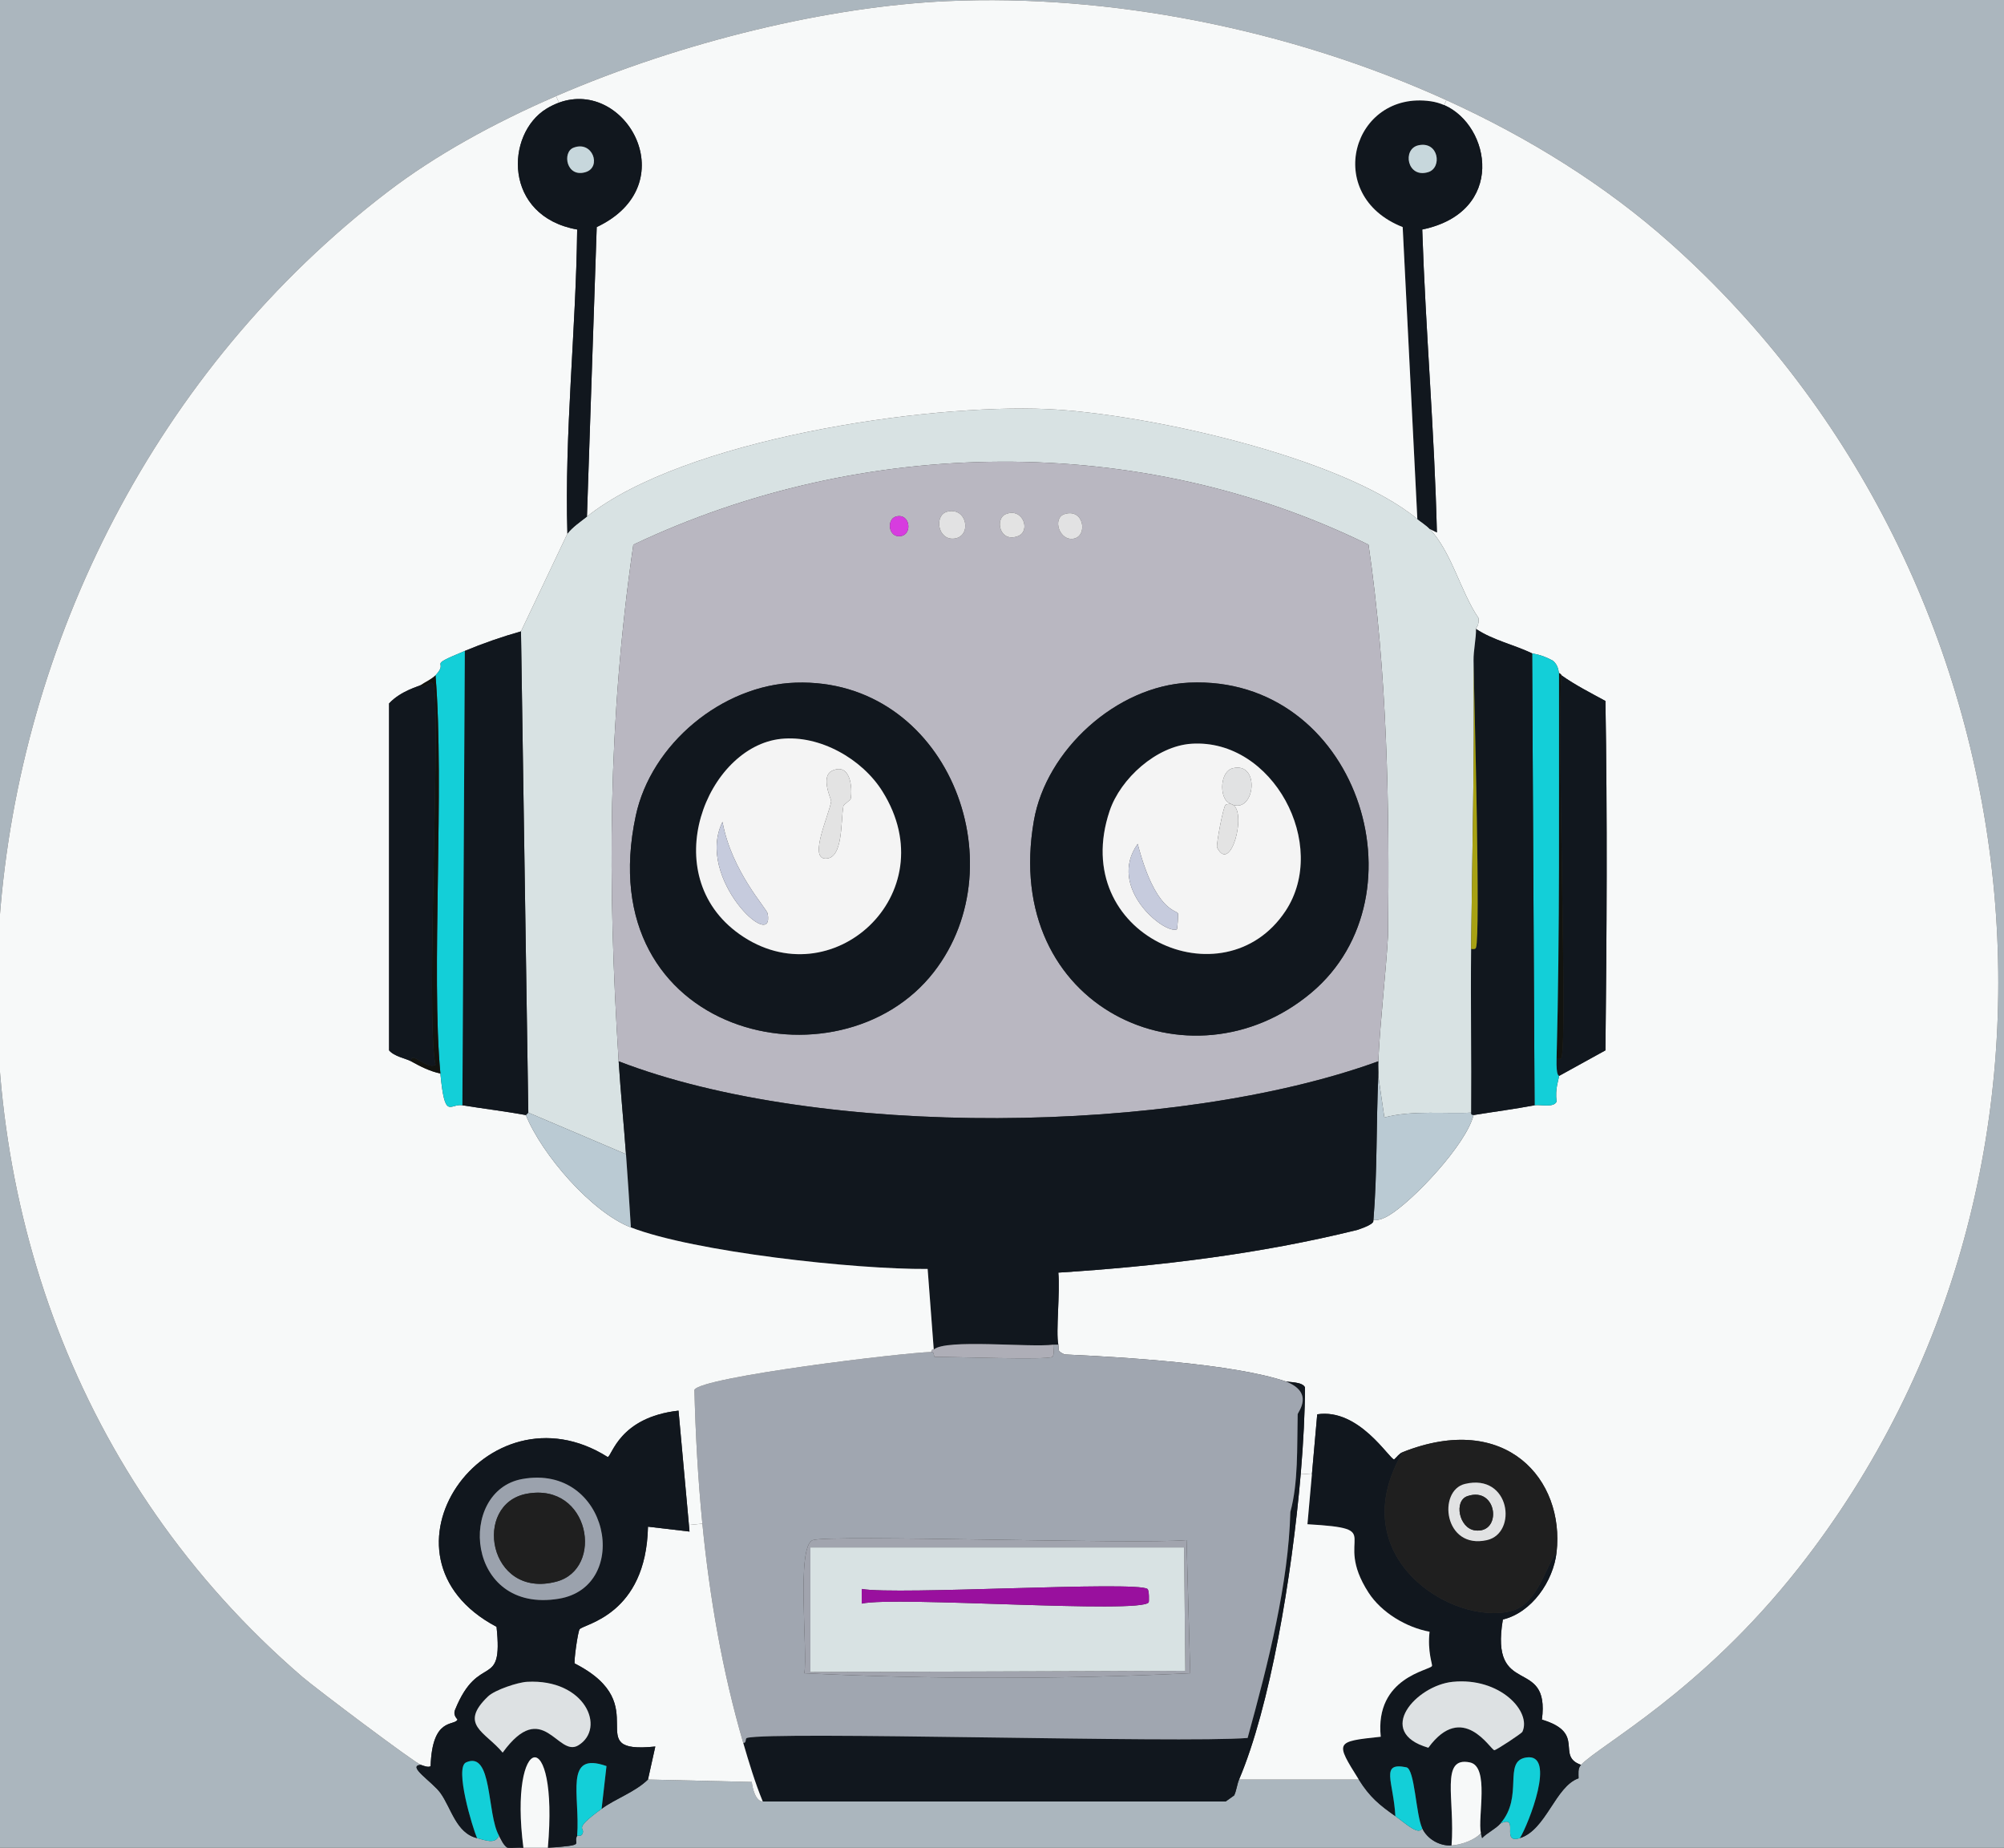 <?xml version="1.0" encoding="UTF-8"?>
<svg id="Layer_1" data-name="Layer 1" xmlns="http://www.w3.org/2000/svg" viewBox="0 0 410.09 378.04"><rect x="0" y="0" width="410.09" height="378.04" fill="#333333" stroke="none"/>
  <defs>
    <style>
      .cls-1 {
        fill: #dde1e3;
      }

      .cls-1, .cls-2, .cls-3, .cls-4, .cls-5, .cls-6, .cls-7, .cls-8, .cls-9, .cls-10, .cls-11, .cls-12, .cls-13, .cls-14, .cls-15, .cls-16, .cls-17, .cls-18, .cls-19, .cls-20, .cls-21, .cls-22, .cls-23 {
        stroke-width: 0px;
      }

      .cls-2 {
        fill: #abb6be;
      }

      .cls-3 {
        fill: #e1e2e3;
      }

      .cls-4 {
        fill: #d73cdf;
      }

      .cls-5 {
        fill: #a7a113;
      }

      .cls-6 {
        fill: #b9b7c1;
      }

      .cls-7 {
        fill: #aeaeb7;
      }

      .cls-8 {
        fill: #e3e3e3;
      }

      .cls-9 {
        fill: #f7f9f9;
      }

      .cls-10 {
        fill: #99109e;
      }

      .cls-11 {
        fill: #1f1f1f;
      }

      .cls-12 {
        fill: #e2e2e3;
      }

      .cls-13 {
        fill: #f4f4f4;
      }

      .cls-14 {
        fill: #a0a6b0;
      }

      .cls-15 {
        fill: #c6cbdd;
      }

      .cls-16 {
        fill: #11171e;
      }

      .cls-17 {
        fill: #9ba2ad;
      }

      .cls-18 {
        fill: #a1a4ae;
      }

      .cls-19 {
        fill: #bacad3;
      }

      .cls-20 {
        fill: #12130f;
      }

      .cls-21 {
        fill: #d8e2e3;
      }

      .cls-22 {
        fill: #c7d7dc;
      }

      .cls-23 {
        fill: #13cfd8;
      }
    </style>
  </defs>
  <path class="cls-2" d="m459.98-50.25v511.8c-85.47,0-170.94.01-256.4,0,0-.31.11-.94-.25-1-1.73-.28-29.77-.53-34.99-.5-.09,0-1.41,1-1.5,1-5.02.04-18.37-1.05-21.99-.5-.14.02-.79.69-.75,1-65.31-.03-130.62.03-195.93,0-.02-84.3.04-168.6,0-252.9v-16c.04-80.97-.02-161.93,0-242.9h511.81Zm-91.97,371.11c64.37-81.71,50.67-202.64-26.24-271.15-13.16-11.73-28.83-21.52-45.78-29.22C263.78,5.84,226.93-1.26,193.83.23c-24.15,1.08-54.14,8.22-80.03,19.43-12.91,5.58-24.79,12.18-34.43,19.55C-15.66,111.89-31.67,262.54,61.88,343.1c2.73,2.35,22.82,17.47,24.24,17.99-2.97.18,2.35,3.47,4,5.75,2.21,3.05,3.22,8.24,7.5,9.24,1.5.36,3.73,1.37,4.49-.5.52.92.84,1.86,1.75,2.5,1.07.08,2.19-.1,3.25,0,1.33.14,3.63.11,5,0,8.25-.62,4.98-.67,6-2.5.04-.07.71.23,1-.25.97-1.59-2.32-.64,4-5.24,2.89-2.12,6.83-3.4,9.49-6l21.24.5c.13,1.26.77,3.97,2.25,4h94.72q.87-.63,1.75-1.25c.47-1,.59-2.29,1-3.25h24.49c2.26,3.62,4.24,5.21,7.49,7.5,2.08,1.46,4.73,4.03,5.5,2.49,1,2.12,3.45,3.65,6,3.5,1.89-.11,4.65-1.04,6-2.5q.12.5.25,1c1.05-1.1,2.75-1.86,3.75-2.99,4.08-1.88-.09,4.28,3.99,2.99,5.38-1.69,7.23-10.57,12-12.24.01-.9-.2-2.02.5-2.75,3.99-4.16,24.51-14.88,44.48-40.23Z"/>
  <path class="cls-9" d="m341.77,49.71c76.91,68.51,90.61,189.44,26.24,271.15-19.97,25.35-40.49,36.07-44.48,40.23-5.26-1.84,1.16-6.52-8-9.25,1.72-13.19-10.74-4.22-7.99-20.49,5.9-1.4,10.32-7.82,10.99-13.74,1.69-14.86-10.33-28.9-31.49-20.5-.76.31-1.17.99-1.75,1.5-.95-.02-7.18-10.55-15.74-9.24-.56,6.32-.81,9.09-1.09,12.3l-2.28-.16c.55-6.52.85-12.57.87-17.64-.5-1.2-3.34-1.03-4-1.25-10.84-3.62-33.17-4.95-45.23-5.5-1.67-.83-1-.82-1.25-2-.54-2.58.39-10.74,0-14.74,20.33-1.3,41.12-3.77,61.23-8.75,4.07-1.36,3.07-1.92,3.25-2,.15-.07,1.09.31,3.24-1,4.88-2.96,15.73-14.42,17.25-20.49,4.15-.67,8.37-1.22,12.49-2,1.13-.21,3.92.57,4.5-.75-.35-2.72.46-4.46.5-5.25l9.5-5.24c.27-23.84.4-47.64,0-71.48-3.02-1.65-6.19-3.25-9-5.25-.03-.02.08-.11-.5-.49-.11-.08-.03-1.51-1.25-2.5-2.42-1.33-4.04-1.41-4.25-1.5-3.77-1.8-7.96-2.67-11.49-5-.01-.32.69-.62.5-2.25-3.7-5.46-5.44-13.4-10-18.24q.75.37,1.5.75c-.5-20.67-2.31-41.31-3-61.98,17.17-3.56,14.08-21.27,4.49-25.46l.46-1.01c16.95,7.7,32.62,17.49,45.78,29.22Z"/>
  <path class="cls-16" d="m328.53,143.42c.4,23.84.27,47.64,0,71.48l-9.5,5.24c.01-.17-.6.29-.5-3.5.35.01.87.14,1-.24,1.29-3.7-.98-67.91,0-78.23,2.81,2,5.98,3.6,9,5.25Z"/>
  <path class="cls-16" d="m323.53,361.09c-.7.73-.49,1.85-.5,2.75-4.77,1.67-6.62,10.55-12,12.24,1.69-2.74,7.62-17.54,1.25-16.49-4.81.79-.39,7.94-5.24,13.5-1,1.13-2.7,1.89-3.75,2.99q-.13-.5-.25-1c-.69-3.37,1.82-13.64-2.25-14.49-6.15-1.29-3.02,7.58-3.75,16.99-2.55.15-5-1.38-6-3.5-1.32-2.79-1.51-12.14-3.25-12.49-5.45-1.12-2.63,2.87-2.25,10-3.25-2.29-5.23-3.88-7.49-7.5-4.83-7.72-4.87-7.76,4.5-8.75-1.26-12.23,10.17-13.56,10.49-14.49.12-.33-.96-2.91-.5-7-4.75-.87-9.85-3.91-12.49-8-7.57-11.72,4.11-13.03-12.5-13.99.44-4.93.68-7.69.91-10.19.28-3.21.53-5.98,1.09-12.3,8.56-1.31,14.79,9.22,15.74,9.24.58-.51.99-1.19,1.75-1.5-12.62,21.46,10.24,35.65,22.25,32.49,5.38-1.41,6.95-9.04,9.24-11.99-.67,5.92-5.09,12.34-10.99,13.74-2.75,16.27,9.71,7.3,7.99,20.49,9.16,2.73,2.74,7.41,8,9.25Zm-12-6.75c1.94-4.14-4.57-11.2-14.24-10.24-7.46.73-16.06,10.29-5,13.49,7.02-9.59,12.67.37,13.5.5.34.05,5.6-3.44,5.74-3.75Z"/>
  <path class="cls-20" d="m319.53,138.17c-.98,10.32,1.29,74.53,0,78.23-.13.38-.65.25-1,.24.69-26.31.46-52.65.5-78.96.58.38.47.47.5.49Z"/>
  <path class="cls-23" d="m319.03,137.68c-.04,26.31.19,52.65-.5,78.96-.1,3.79.51,3.33.5,3.5-.04.79-.85,2.53-.5,5.25-.58,1.32-3.37.54-4.5.75l-.5-92.46c.21.09,1.83.17,4.25,1.5,1.22.99,1.14,2.42,1.25,2.5Z"/>
  <path class="cls-11" d="m287.04,297.11c21.16-8.4,33.18,5.64,31.49,20.5-2.29,2.95-3.86,10.58-9.24,11.99-12.01,3.16-34.87-11.03-22.25-32.49Zm17.25,18c6.3-1.43,4.78-13.72-4.5-11.5-5.65,1.35-4.34,13.49,4.5,11.5Z"/>
  <path class="cls-16" d="m313.53,133.68l.5,92.46c-4.12.78-8.34,1.33-12.49,2-.63.05-.47-.5-.5-.5.09-11.16-.12-22.33,0-33.49.35.01.86.14,1-.25.94-2.71-.32-48.89-.49-58.13,0-.22-.01-.41-.01-.59-.03-2.14.54-4.54.5-6.5,3.53,2.33,7.72,3.2,11.49,5Z"/>
  <path class="cls-23" d="m312.28,359.59c6.37-1.05.44,13.75-1.25,16.49-4.08,1.29.09-4.87-3.99-2.99,4.85-5.56.43-12.71,5.24-13.5Z"/>
  <path class="cls-1" d="m297.29,344.1c9.67-.96,16.18,6.1,14.24,10.24-.14.31-5.4,3.8-5.74,3.75-.83-.13-6.48-10.09-13.5-.5-11.06-3.2-2.46-12.76,5-13.49Z"/>
  <path class="cls-3" d="m299.79,303.61c9.28-2.22,10.8,10.07,4.5,11.5-8.84,1.99-10.15-10.15-4.5-11.5Zm2,9.5c5.68.82,4.7-9.1-1.5-7-2.82.96-1.73,6.53,1.5,7Z"/>
  <path class="cls-9" d="m300.79,360.59c4.07.85,1.56,11.12,2.25,14.49-1.35,1.46-4.11,2.39-6,2.5.73-9.41-2.4-18.28,3.75-16.99Z"/>
  <path class="cls-11" d="m300.29,306.11c6.2-2.1,7.18,7.82,1.5,7-3.23-.47-4.32-6.04-1.5-7Z"/>
  <path class="cls-21" d="m302.54,126.43c.19,1.63-.51,1.93-.5,2.25.04,1.96-.53,4.36-.5,6.5,0,.18.01.37.01.59.21,19.47-.3,38.91-.51,58.38-.12,11.16.09,22.33,0,33.49-4.61.31-12.1-.55-17.75,1l-1.24-8.5c.04-.99-.05-2,0-3,.4-8.54,1.49-17.18,1.99-25.74.32-26.7-.14-53.47-3.99-79.96-46.81-23.03-103.53-22.25-150.45,0-5.25,36.16-5.3,69.39-3,105.7.41,6.34,1.04,12.67,1.5,19q-9.99-4.25-19.99-8.5l-1.5-98.46q4.75-10,9.5-19.99c.99-1.32,2.68-2.45,4-3.5,19.79-15.77,69.3-23.12,94.21-21.99,19.93.89,60.21,9.72,75.72,22.49.77.63,1.85,1.3,2.5,2,4.56,4.84,6.3,12.78,10,18.24Z"/>
  <path class="cls-5" d="m301.55,135.77c.17,9.24,1.43,55.42.49,58.13-.14.39-.65.26-1,.25.21-19.47.72-38.91.51-58.38Z"/>
  <path class="cls-19" d="m301.04,227.64s-.13.55.5.5c-1.52,6.07-12.37,17.53-17.25,20.49-2.15,1.31-3.09.93-3.24,1,.81-9.8.55-19.68,1-29.49l1.24,8.5c5.65-1.55,13.14-.69,17.75-1Z"/>
  <path class="cls-16" d="m295.53,21.5c9.59,4.19,12.68,21.9-4.49,25.46.69,20.67,2.5,41.31,3,61.98q-.75-.38-1.5-.75c-.65-.7-1.73-1.37-2.5-2q-1.5-29.87-3-59.73c-16.51-6.48-10.23-28.03,5.75-25.74.96.14,1.88.41,2.74.78Zm-3.24,13.71c2.86-.9,2.13-6.37-2-5.49-3.42.72-2.35,6.87,2,5.49Z"/>
  <path class="cls-9" d="m295.99,20.49l-.46,1.01c-.86-.37-1.78-.64-2.74-.78-15.98-2.29-22.26,19.26-5.75,25.74q1.5,29.86,3,59.73c-15.51-12.77-55.79-21.6-75.72-22.49-24.91-1.13-74.42,6.22-94.21,21.99q1-29.62,2-59.23c18.25-8.62,6.07-30.49-7.73-25.46l-.58-1.34C139.69,8.45,169.68,1.31,193.83.23c33.1-1.49,69.95,5.61,102.16,20.26Z"/>
  <path class="cls-9" d="m292.54,333.85c-.46,4.09.62,6.67.5,7-.32.93-11.75,2.26-10.49,14.49-9.37.99-9.33,1.03-4.5,8.75h-24.49c6.29-14.78,10.8-41.26,12.62-62.58l2.28.16c-.23,2.5-.47,5.26-.91,10.19,16.61.96,4.93,2.27,12.5,13.99,2.64,4.09,7.74,7.13,12.49,8Z"/>
  <path class="cls-22" d="m290.29,29.72c4.13-.88,4.86,4.59,2,5.49-4.35,1.38-5.42-4.77-2-5.49Z"/>
  <path class="cls-23" d="m291.04,374.08c-.77,1.54-3.42-1.03-5.5-2.49-.38-7.13-3.2-11.12,2.25-10,1.74.35,1.93,9.7,3.25,12.49Z"/>
  <path class="cls-6" d="m280.05,111.44c3.85,26.49,4.31,53.26,3.99,79.96-.5,8.56-1.59,17.2-1.99,25.74-41.58,15.12-114.29,15.9-155.45,0-2.3-36.31-2.25-69.54,3-105.7,46.92-22.25,103.64-23.03,150.45,0Zm-11.75,91.71c23.9-20,9.3-65.08-24.99-63.48-14.84.7-29.22,13.77-31.74,28.24-6.69,38.44,32.14,55.82,56.73,35.24Zm-48.48-92.96c2.82-.64,1.96-6.29-2-5-2.55.83-1.02,5.68,2,5Zm-11.5-.5c2.68-1.03,1.01-5.92-2.5-4.5-2.27.91-1.31,5.95,2.5,4.5Zm-12.99.5c3.6-.48,2.59-6.55-1.5-5.5-2.72.7-1.97,5.95,1.5,5.5Zm-4.25,88.71c17.4-22.36,2.6-60.22-28.24-59.23-15.12.49-29.61,12.59-32.74,27.24-9.62,45.1,41.6,56.9,60.98,31.99Zm-6.75-89.21c2.5-.39,1.87-4.82-1-4-1.94.55-1.56,4.4,1,4Z"/>
  <path class="cls-16" d="m282.05,217.14c-.05,1,.04,2.01,0,3-.45,9.81-.19,19.69-1,29.49-.18.08.82.64-3.25,2-20.11,4.98-40.9,7.45-61.23,8.75.39,4-.54,12.16,0,14.74h-1c-4.86.62-22.05-1.23-24.49,1q-.62-8.24-1.25-16.49c-15,.11-47.76-3.49-60.73-8.5-.31-5-.63-10-1-14.99-.46-6.33-1.09-12.66-1.5-19,41.16,15.9,113.87,15.12,155.45,0Z"/>
  <path class="cls-16" d="m243.31,139.67c34.29-1.6,48.89,43.48,24.99,63.48-24.59,20.58-63.42,3.2-56.73-35.24,2.52-14.47,16.9-27.54,31.74-28.24Zm19.74,46.74c9-13.56-2.57-35.33-19.24-34.24-7.15.47-14.52,7.12-16.74,13.74-8.54,25.42,23.38,39.48,35.98,20.5Z"/>
  <path class="cls-16" d="m267.05,283.87c-.02,5.07-.32,11.12-.87,17.64-1.82,21.32-6.33,47.8-12.62,62.58-.41.96-.53,2.25-1,3.25q-.88.62-1.75,1.25h-94.72c-1.6-3.89-2.82-7.97-4-12,.74.07.34-.88.75-1,4.92-1.44,88.91,1.11,102.47,0,4.34-15.76,8.35-31.66,8.74-46.23,1.64-6.05,1.35-13.15,1.5-19.99.01-.45,3.55-4.44-2.5-6.75.66.22,3.5.05,4,1.25Z"/>
  <path class="cls-14" d="m263.05,282.62c6.05,2.31,2.51,6.3,2.5,6.75-.15,6.84.14,13.94-1.5,19.99-.39,14.57-4.4,30.47-8.74,46.23-13.56,1.11-97.55-1.44-102.47,0-.41.12-.01,1.07-.75,1-4.27-14.64-6.86-29.68-8.36-44.84-.9-9.1-1.4-18.24-1.63-27.38,1.31-2.65,42.94-7.64,48.48-7.75.75-.01.37,1.01.75,1,3.16-.05,23.01.69,23.99,0,.53-.37.14-1.84.25-2.5h1c.25,1.18-.42,1.17,1.25,2,12.06.55,34.39,1.88,45.23,5.5Zm-19.49,59.73q-.37-13.62-.75-27.24c-10.22.91-72.84-1.19-76.47,0-3.48,1.14-.98,22.91-1.75,27.24,25.87,1.24,52.77,1.25,78.97,0Z"/>
  <path class="cls-13" d="m243.81,152.17c16.67-1.09,28.24,20.68,19.24,34.24-12.6,18.98-44.52,4.92-35.98-20.5,2.22-6.62,9.59-13.27,16.74-13.74Zm8.52,12.51c4.49,1.51,5.58-8.81-.02-7.51-2.67.61-2.79,5.8-1,6.99.22.15.43.27.64.36-.32-.07-.7-.04-1.14.14-.47.19-1.99,8.29-1.75,8.75,2.8,5.48,6.07-7.04,3.27-8.73Zm-11.52,25.48c.15-.06.31-3.1.25-3.25-.33-.79-4.6-.32-8.25-14.25-6.37,8.94,5.42,18.49,8,17.5Z"/>
  <path class="cls-3" d="m252.31,157.17c5.6-1.3,4.51,9.02.02,7.51t-.02-.01c-.11-.08-.23-.13-.36-.15-.21-.09-.42-.21-.64-.36-1.79-1.19-1.67-6.38,1-6.99Z"/>
  <path class="cls-8" d="m252.33,164.68c2.8,1.69-.47,14.21-3.27,8.73-.24-.46,1.28-8.56,1.75-8.75.44-.18.82-.21,1.14-.14.12.06.24.11.36.15t.02.01Z"/>
  <path class="cls-8" d="m251.95,164.52c.13.02.25.07.36.15-.12-.04-.24-.09-.36-.15Z"/>
  <path class="cls-18" d="m242.81,315.11q.38,13.62.75,27.24c-26.2,1.25-53.1,1.24-78.97,0,.77-4.33-1.73-26.1,1.75-27.24,3.63-1.19,66.25.91,76.47,0Zm-.25,26.74q-.12-12.62-.25-25.24h-76.47v25.49q38.36-.13,76.72-.25Z"/>
  <path class="cls-21" d="m242.31,316.61q.13,12.62.25,25.24-38.36.12-76.72.25v-25.49h76.47Zm-7.25,11.24c.09-.11.13-2.48-.25-2.75-2.38-1.69-51.38,1.3-58.47,0v3c6.85-1.56,57.02,2.15,58.72-.25Z"/>
  <path class="cls-15" d="m241.06,186.91c.06.15-.1,3.19-.25,3.25-2.58.99-14.37-8.56-8-17.5,3.65,13.93,7.92,13.46,8.25,14.25Z"/>
  <path class="cls-10" d="m234.81,325.1c.38.27.34,2.64.25,2.75-1.7,2.4-51.87-1.31-58.72.25v-3c7.09,1.3,56.09-1.69,58.47,0Z"/>
  <path class="cls-12" d="m217.82,105.19c3.96-1.29,4.82,4.36,2,5-3.02.68-4.55-4.17-2-5Z"/>
  <path class="cls-7" d="m215.57,275.12c-.11.66.28,2.13-.25,2.5-.98.69-20.83-.05-23.99,0-.38.01,0-1.01-.75-1-.06-.6.47-.47.5-.5,2.44-2.23,19.63-.38,24.49-1Z"/>
  <path class="cls-8" d="m205.82,105.19c3.51-1.42,5.18,3.47,2.5,4.5-3.81,1.45-4.77-3.59-2.5-4.5Z"/>
  <path class="cls-12" d="m193.83,104.69c4.09-1.05,5.1,5.02,1.5,5.5-3.47.45-4.22-4.8-1.5-5.5Z"/>
  <path class="cls-16" d="m162.84,139.67c30.84-.99,45.64,36.87,28.24,59.23-19.38,24.91-70.6,13.11-60.98-31.99,3.13-14.65,17.62-26.75,32.74-27.24Zm-11.49,51.48c18.69,13.23,42.43-8.16,29.23-29.23-4.16-6.66-12.82-11.57-20.74-10.75-15.2,1.58-25.74,27.78-8.49,39.98Z"/>
  <path class="cls-9" d="m191.08,276.12s-.56-.1-.5.5c-5.54.11-47.17,5.1-48.48,7.75.23,9.14.73,18.28,1.63,27.38l-2.75.26c-1.01-11.04-1.05-11.49-2.13-23.39-12.2,1.37-13.6,9.32-14.49,9.49-24.83-15.66-50,20.34-22.75,34.74,1.41,13.24-3.62,4.95-8.49,16.99-.48,1.19.54,1.91.5,2-.64,1.38-5.17-.62-5.5,9.5-.38.38-1.54-.08-2-.25-1.42-.52-21.51-15.64-24.24-17.99C-31.67,262.54-15.66,111.89,79.37,39.21c9.64-7.37,21.52-13.97,34.43-19.55l.58,1.34c-.83.31-1.68.71-2.52,1.22-8.5,5.17-8.91,22.04,6.25,24.74-.24,20.74-2.61,41.53-2,62.23q-4.75,9.99-9.5,19.99c-3.85,1.09-7.81,2.46-11.49,4-8.32,3.46-2.96,1.77-6,4.99-.71.76-2.1,1.39-3,2-.33.23-4.09,1.16-6.5,3.75v70.98c1.05,1.27,3.45,1.66,4.5,2.24,1.89,1.05,3.86,2.05,6,2.5.92,9.71,1.92,6.09,4.5,6.5,4.33.7,8.68,1.22,12.99,2,3.3,8.13,13.47,19.89,21.49,22.99,12.97,5.01,45.73,8.61,60.73,8.5q.63,8.25,1.25,16.49Z"/>
  <path class="cls-4" d="m183.33,105.69c2.87-.82,3.5,3.61,1,4-2.56.4-2.94-3.45-1-4Z"/>
  <path class="cls-13" d="m180.58,161.92c13.2,21.07-10.54,42.46-29.23,29.23-17.25-12.2-6.71-38.4,8.49-39.98,7.92-.82,16.58,4.09,20.74,10.75Zm-6.49,1.5c.39-2.26-.07-7.4-3.75-5.75-2.56,1.14-.21,5.91-.25,6.25-.36,2.64-4.6,11.57-1.25,11.74,3.75.19,3.17-7.49,3.75-10.75.05-.29,1.45-1.2,1.5-1.49Zm-26.24,4.74c-5.67,11.43,10.76,26.92,9.24,18.75-.19-1.04-7.38-8.6-9.24-18.75Z"/>
  <path class="cls-8" d="m170.34,157.67c3.68-1.65,4.14,3.49,3.75,5.75-.05.29-1.45,1.2-1.5,1.49-.58,3.26,0,10.94-3.75,10.75-3.35-.17.89-9.1,1.25-11.74.04-.34-2.31-5.11.25-6.25Z"/>
  <path class="cls-15" d="m157.09,186.91c1.52,8.17-14.91-7.32-9.24-18.75,1.86,10.15,9.05,17.71,9.24,18.75Z"/>
  <path class="cls-9" d="m156.09,368.59c-1.48-.03-2.12-2.74-2.25-4l-21.24-.5q.75-3.37,1.5-6.75c-15.87,1.63.43-8.38-16.49-16.99-.21-.47.63-6.5,1-7,.81-1.09,13.61-2.86,13.99-20.99l8.5,1c-.04-.47-.08-.92-.12-1.35l2.75-.26c1.5,15.16,4.09,30.2,8.36,44.84,1.18,4.03,2.4,8.11,4,12Z"/>
  <path class="cls-16" d="m140.98,312.01c.04.43.08.88.12,1.35l-8.5-1c-.38,18.13-13.18,19.9-13.99,20.99-.37.5-1.21,6.53-1,7,16.92,8.61.62,18.62,16.49,16.99q-.75,3.38-1.5,6.75c-2.66,2.6-6.6,3.88-9.49,6q.5-4.38,1-8.75c-8.79-3.11-5.37,6.02-6,14.24-1.02,1.83,2.25,1.88-6,2.5,2.27-25.85-8.06-23.53-5,0-1.06-.1-2.18.08-3.25,0-.91-.64-1.23-1.58-1.75-2.5-2.53-4.44-1.27-17.47-6.74-14.99-2.38,1.08,1.3,13.28,2.25,15.49-4.28-1-5.29-6.19-7.5-9.24-1.65-2.28-6.97-5.57-4-5.75.46.17,1.62.63,2,.25.33-10.12,4.86-8.12,5.5-9.5.04-.09-.98-.81-.5-2,4.87-12.04,9.9-3.75,8.49-16.99-27.25-14.4-2.08-50.4,22.75-34.74.89-.17,2.29-8.12,14.49-9.49,1.08,11.9,1.12,12.35,2.13,23.39Zm-22.62,45.08c5.7-3.5,1.4-13.64-10.5-12.99-1.89.1-6.58,1.64-8,3-6.08,5.83-.47,7.25,3,11.49,8.26-11.36,11.25,1.11,15.5-1.5Zm-4-29.99c15.01-2.48,10.32-27.7-7.5-24.49-13.37,2.42-11.6,27.66,7.5,24.49Z"/>
  <path class="cls-19" d="m128.1,236.14c.37,4.99.69,9.99,1,14.99-8.02-3.1-18.19-14.86-21.49-22.99l.5-.5q10,4.25,19.99,8.5Z"/>
  <path class="cls-23" d="m124.11,361.34q-.5,4.37-1,8.75c-6.32,4.6-3.03,3.65-4,5.24-.29.48-.96.18-1,.25.63-8.22-2.79-17.35,6-14.24Z"/>
  <path class="cls-16" d="m114.38,21c13.8-5.03,25.98,16.84,7.73,25.46q-1,29.61-2,59.23c-1.32,1.05-3.01,2.18-4,3.5-.61-20.7,1.76-41.49,2-62.23-15.16-2.7-14.75-19.57-6.25-24.74.84-.51,1.69-.91,2.52-1.22Zm5.48,14.21c3.29-1.02,1.43-6.52-2.5-4.99-2.36.91-1.47,6.23,2.5,4.99Z"/>
  <path class="cls-22" d="m117.36,30.22c3.93-1.53,5.79,3.97,2.5,4.99-3.97,1.24-4.86-4.08-2.5-4.99Z"/>
  <path class="cls-1" d="m107.86,344.1c11.9-.65,16.2,9.49,10.5,12.99-4.25,2.61-7.24-9.86-15.5,1.5-3.47-4.24-9.08-5.66-3-11.49,1.42-1.36,6.11-2.9,8-3Z"/>
  <path class="cls-17" d="m106.86,302.61c17.82-3.21,22.51,22.01,7.5,24.49-19.1,3.17-20.87-22.07-7.5-24.49Zm7,20.99c9.86-2.6,6.85-20.3-6-17.99-11.28,2.03-7.96,21.68,6,17.99Z"/>
  <path class="cls-11" d="m107.86,305.61c12.85-2.31,15.86,15.39,6,17.99-13.96,3.69-17.28-15.96-6-17.99Z"/>
  <path class="cls-9" d="m107.11,378.08c-3.06-23.53,7.27-25.85,5,0-1.37.11-3.67.14-5,0Z"/>
  <path class="cls-16" d="m108.11,227.64l-.5.5c-4.31-.78-8.66-1.3-12.99-2l.5-92.96c3.68-1.54,7.64-2.91,11.49-4l1.5,98.46Z"/>
  <path class="cls-23" d="m102.11,375.58c-.76,1.87-2.99.86-4.49.5-.95-2.21-4.63-14.41-2.25-15.49,5.47-2.48,4.21,10.55,6.74,14.99Z"/>
  <path class="cls-23" d="m95.12,133.18l-.5,92.96c-2.58-.41-3.58,3.21-4.5-6.5-1.92-20.25.87-58.73-1-81.47,3.04-3.22-2.32-1.53,6-4.99Z"/>
  <path class="cls-20" d="m89.12,138.17c1.87,22.74-.92,61.22,1,81.47-2.14-.45-4.11-1.45-6-2.5-.09-2.29,3.15,1.74,5,.75-2.1-9.93,1.28-74.5-.5-77.97-.47-.91-2.4,1.36-2.5.25.9-.61,2.29-1.24,3-2Z"/>
  <path class="cls-16" d="m88.62,139.92c1.78,3.47-1.6,68.04.5,77.97-1.85.99-5.09-3.04-5-.75-1.05-.58-3.45-.97-4.5-2.24v-70.98c2.41-2.59,6.17-3.52,6.5-3.75.1,1.11,2.03-1.16,2.5-.25Z"/>
</svg>